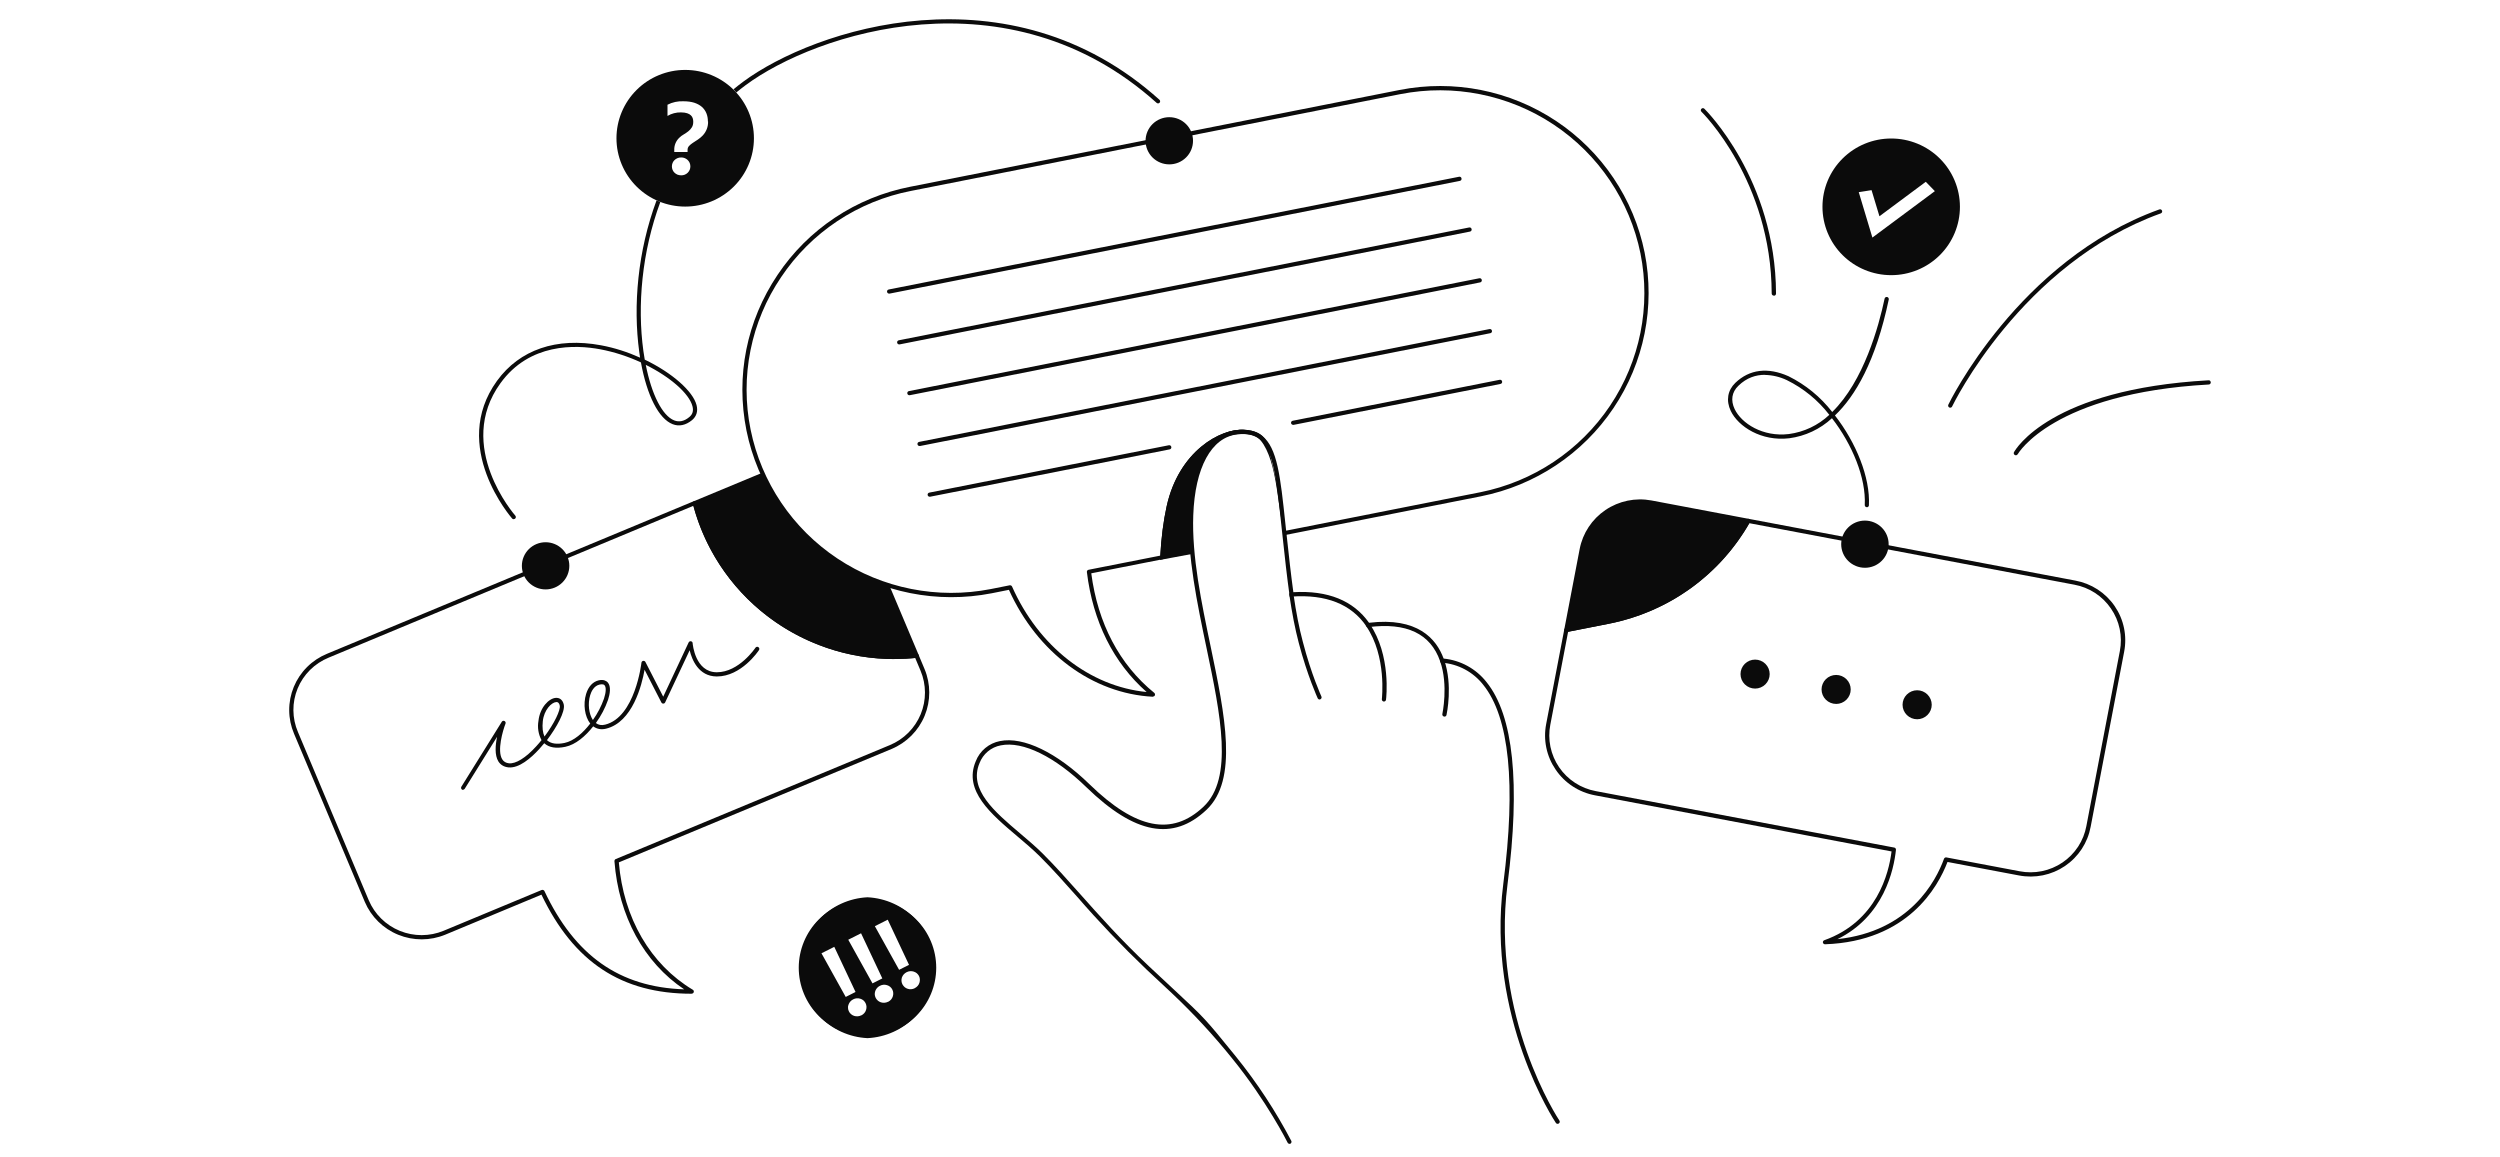 <svg width="389" height="180" viewBox="0 0 389 180" fill="none" xmlns="http://www.w3.org/2000/svg">
<path d="M107.618 154.625C96.725 154.625 89.287 149.722 84.249 139.209L69.282 145.436C66.941 146.399 64.312 146.405 61.967 145.449C59.622 144.493 57.753 142.656 56.766 140.336L45.754 114.169C45.264 113.018 45.007 111.782 45 110.531C44.993 109.28 45.235 108.042 45.711 106.885C46.188 105.727 46.891 104.676 47.779 103.792C48.666 102.906 49.722 102.205 50.885 101.727L107.986 77.973C108.03 77.953 108.077 77.944 108.126 77.944C108.173 77.944 108.22 77.955 108.265 77.973C108.344 78.013 108.409 78.092 108.436 78.183C110.326 85.536 114.82 91.962 121.095 96.283C127.37 100.603 135.003 102.528 142.591 101.701C142.748 101.689 142.867 101.768 142.934 101.897L143.858 104.099C144.831 106.426 144.838 109.041 143.876 111.372C142.914 113.703 141.065 115.561 138.727 116.541L96.291 134.186C97.016 142.852 101.21 150.062 107.804 154.007C107.936 154.086 107.988 154.23 107.948 154.374C107.928 154.442 107.887 154.501 107.829 154.544C107.773 154.587 107.703 154.611 107.632 154.611L107.619 154.623L107.618 154.625ZM84.408 138.461C84.527 138.461 84.647 138.526 84.712 138.645C89.459 148.712 96.383 153.603 106.459 153.942C100.194 149.748 96.264 142.55 95.606 134.002C95.606 133.859 95.671 133.727 95.803 133.673L138.463 115.937C140.64 115.031 142.367 113.302 143.262 111.131C144.156 108.96 144.147 106.525 143.238 104.361L142.406 102.383C134.761 103.152 127.092 101.191 120.766 96.854C114.44 92.518 109.874 86.084 107.881 78.708L51.136 102.33C50.053 102.773 49.068 103.423 48.24 104.246C47.412 105.069 46.757 106.047 46.313 107.125C45.868 108.202 45.644 109.356 45.653 110.52C45.662 111.685 45.902 112.835 46.361 113.906L57.373 140.073C58.288 142.235 60.027 143.948 62.208 144.841C64.39 145.733 66.837 145.729 69.018 144.832L84.276 138.486L84.408 138.459V138.461Z" fill="#0B0B0B"/>
<path d="M72.065 122.914C72.065 122.914 71.946 122.901 71.894 122.862C71.821 122.817 71.769 122.743 71.749 122.66C71.729 122.578 71.744 122.49 71.787 122.416L78.078 112.309C78.12 112.239 78.187 112.186 78.265 112.165C78.344 112.143 78.427 112.152 78.5 112.19C78.644 112.269 78.724 112.44 78.657 112.596C78.234 113.683 77.325 116.818 78.142 118.142C78.366 118.509 78.722 118.719 79.197 118.771C80.251 118.876 81.795 117.932 83.417 116.149C83.708 115.835 83.997 115.493 84.261 115.166C83.769 114.246 83.603 113.189 83.786 112.165C83.997 110.12 85.395 108.639 86.516 108.587C87.136 108.56 87.584 108.953 87.729 109.661C87.94 110.736 86.66 113.123 85.104 115.168L85.156 115.208C85.724 115.718 86.633 115.849 87.846 115.601C89.284 115.299 90.708 114.054 91.842 112.585C90.985 111.511 90.708 109.584 91.196 107.985C91.552 106.818 92.252 106.071 93.161 105.86C93.913 105.69 94.322 105.939 94.546 106.162C95.127 106.791 94.902 107.997 94.613 108.889C94.159 110.179 93.519 111.397 92.715 112.506C93.111 112.808 93.599 112.9 94.152 112.756C98.833 111.602 99.796 103.199 99.809 103.121C99.822 102.978 99.928 102.859 100.073 102.834C100.218 102.807 100.362 102.873 100.429 103.005L103.199 108.405L107.154 99.962C107.221 99.831 107.366 99.752 107.51 99.779C107.655 99.806 107.774 99.922 107.774 100.081C107.787 100.264 108.183 104.577 111.506 104.604H111.546C114.988 104.604 117.521 100.828 117.546 100.789C117.569 100.753 117.6 100.72 117.636 100.697C117.673 100.672 117.714 100.656 117.756 100.647C117.799 100.638 117.842 100.638 117.886 100.647C117.929 100.656 117.969 100.672 118.005 100.697C118.162 100.801 118.202 100.999 118.097 101.155C117.993 101.326 115.34 105.258 111.544 105.258H111.504C108.709 105.231 107.666 102.676 107.31 101.18L103.499 109.295C103.474 109.35 103.432 109.397 103.381 109.43C103.331 109.462 103.271 109.48 103.21 109.478C103.065 109.491 102.973 109.413 102.906 109.295L100.295 104.209C99.872 106.608 98.422 112.377 94.295 113.385C93.543 113.568 92.87 113.437 92.303 113.019C91.09 114.566 89.547 115.876 87.964 116.203C86.526 116.505 85.431 116.322 84.693 115.653H84.681L83.889 116.572C82.611 117.961 80.763 119.573 79.102 119.404C78.402 119.325 77.888 119.01 77.545 118.473C76.952 117.503 77.07 115.955 77.348 114.645L72.311 122.734C72.282 122.781 72.241 122.82 72.192 122.847C72.143 122.874 72.089 122.891 72.033 122.891L72.06 122.917L72.065 122.914ZM86.597 109.241H86.557C85.818 109.28 84.644 110.459 84.46 112.23C84.355 113.213 84.448 114.012 84.724 114.602C86.254 112.557 87.243 110.486 87.098 109.791C86.993 109.293 86.742 109.241 86.61 109.241H86.597ZM93.639 106.475L93.308 106.514C92.398 106.71 91.99 107.641 91.831 108.179C91.435 109.489 91.619 111.088 92.254 112.034C92.984 111.011 93.566 109.89 93.982 108.703C94.311 107.693 94.338 106.921 94.062 106.619C93.969 106.514 93.825 106.475 93.641 106.475H93.639ZM142.63 102.043C134.965 102.861 127.261 100.911 120.923 96.546C114.586 92.182 110.041 85.696 108.118 78.275L118.71 73.872C119.43 75.452 120.279 76.972 121.252 78.421C123.595 81.907 126.605 84.901 130.111 87.231C132.553 88.853 135.205 90.131 137.988 91.034L142.628 102.043H142.63Z" fill="#0B0B0B"/>
<path d="M139.174 102.554C131.984 102.561 124.995 100.185 119.313 95.802C113.631 91.419 109.581 85.281 107.802 78.353C107.784 78.278 107.793 78.197 107.829 78.127C107.865 78.057 107.925 78.003 107.999 77.974L118.579 73.576C118.665 73.772 118.754 73.966 118.844 74.16L108.513 78.459V78.472C110.434 85.686 114.873 91.987 121.034 96.251C127.195 100.516 134.68 102.466 142.153 101.754L137.578 90.897C137.856 90.993 138.136 91.083 138.416 91.171L142.945 101.913C142.985 102.004 142.972 102.123 142.918 102.2C142.891 102.245 142.855 102.281 142.811 102.308C142.768 102.335 142.717 102.353 142.667 102.356C141.441 102.488 140.306 102.54 139.172 102.54V102.552L139.174 102.554Z" fill="#0B0B0B"/>
<path d="M179.408 108.415H179.395C169.98 107.929 161.407 101.558 156.988 91.778L154.298 92.315C145.861 93.96 137.112 92.218 129.964 87.47C122.816 82.722 117.848 75.353 116.147 66.975C114.458 58.532 116.174 49.932 120.986 42.774C123.344 39.246 126.381 36.218 129.924 33.864C133.466 31.509 137.443 29.877 141.623 29.061L217.781 13.999C226.212 12.337 234.963 14.069 242.112 18.814C249.26 23.56 254.221 30.934 255.906 39.312C257.574 47.698 255.83 56.398 251.053 63.506C246.277 70.614 238.859 75.547 230.427 77.226L199.851 83.274L199.782 82.639L230.308 76.599C238.568 74.953 245.834 70.116 250.511 63.152C255.188 56.186 256.896 47.662 255.259 39.447C253.599 31.243 248.738 24.026 241.738 19.378C234.737 14.729 226.172 13.027 217.912 14.644L141.753 29.706C137.657 30.503 133.761 32.099 130.291 34.403C126.822 36.707 123.846 39.674 121.538 43.13C119.209 46.573 117.591 50.439 116.776 54.508C115.96 58.577 115.966 62.764 116.79 66.831C118.452 75.041 123.317 82.262 130.32 86.915C137.324 91.568 145.897 93.273 154.162 91.659L157.117 91.07H157.183H157.171C157.303 91.07 157.422 91.149 157.475 91.266C161.615 100.6 169.58 106.813 178.417 107.678C173.259 103.142 170.055 96.719 169.119 89.01C169.108 88.929 169.13 88.845 169.179 88.78C169.227 88.714 169.302 88.671 169.383 88.656L180.539 86.455C180.698 83.585 181.027 81.081 181.528 78.786C183.414 70.226 189.89 66.608 193.661 66.869C195.098 66.961 196.087 67.381 196.694 68.127C196.987 68.492 197.184 68.923 197.307 69.424C196.326 67.708 194.852 66.964 192.446 67.236C191.318 67.363 190.24 67.834 189.28 68.664C186.303 70.323 183.287 73.749 182.147 78.903C181.608 81.477 181.282 84.09 181.17 86.717C181.17 86.861 181.051 86.992 180.906 87.019L169.802 89.208C170.818 96.995 174.194 103.418 179.601 107.809C179.706 107.901 179.746 108.044 179.706 108.176C179.682 108.237 179.641 108.289 179.587 108.327C179.532 108.364 179.467 108.384 179.404 108.386V108.413L179.408 108.415ZM199.853 83.274C198.808 79.399 198.833 71.797 196.156 68.522C195.668 67.918 194.85 67.591 193.598 67.512C192.345 67.422 190.821 67.809 189.284 68.666C190.244 67.836 191.32 67.365 192.45 67.237C194.856 66.966 196.329 67.71 197.311 69.426C198.918 75.99 199.155 76.762 199.855 83.274H199.853Z" fill="#0B0B0B"/>
<path d="M180.502 87.125L180.529 86.706C180.688 83.73 181.017 81.135 181.531 78.788C183.416 70.24 189.878 66.608 193.663 66.871C191.671 67.383 183.769 68.026 185.539 86.185C183.805 86.498 182.089 86.812 180.596 87.105L180.502 87.123V87.125ZM185.539 86.187C183.201 62.211 183.201 62.211 185.539 86.187Z" fill="#0B0B0B"/>
<path d="M273.092 106.814C273.608 106.814 274.099 106.611 274.464 106.25C274.828 105.889 275.032 105.398 275.032 104.888C275.032 104.377 274.828 103.886 274.464 103.525C274.101 103.164 273.608 102.961 273.092 102.961C272.577 102.961 272.085 103.164 271.722 103.525C271.359 103.886 271.154 104.377 271.154 104.888C271.154 105.4 271.359 105.889 271.722 106.25C272.085 106.611 272.577 106.814 273.092 106.814Z" fill="#0B0B0B"/>
<path d="M273.093 107.143C272.493 107.143 271.916 106.906 271.49 106.482C271.063 106.059 270.824 105.486 270.824 104.887C270.824 104.289 271.063 103.716 271.49 103.293C271.916 102.871 272.491 102.634 273.093 102.634C273.695 102.634 274.272 102.871 274.697 103.293C275.122 103.716 275.362 104.289 275.362 104.887C275.362 105.486 275.123 106.059 274.697 106.482C274.272 106.904 273.695 107.143 273.093 107.143ZM273.093 103.288C272.209 103.288 271.484 104.009 271.484 104.887C271.484 105.766 272.209 106.487 273.093 106.487C273.977 106.487 274.702 105.766 274.702 104.887C274.702 104.009 273.977 103.288 273.093 103.288ZM285.699 109.201C286.215 109.201 286.706 108.998 287.072 108.636C287.435 108.275 287.639 107.785 287.639 107.274C287.639 106.762 287.435 106.273 287.072 105.912C286.708 105.551 286.215 105.348 285.699 105.348C285.186 105.348 284.692 105.551 284.329 105.912C283.966 106.273 283.761 106.764 283.761 107.274C283.761 107.785 283.966 108.275 284.329 108.636C284.692 108.998 285.186 109.201 285.699 109.201Z" fill="#0B0B0B"/>
<path d="M285.702 109.53C285.404 109.53 285.109 109.472 284.835 109.359C284.56 109.246 284.309 109.081 284.099 108.87C283.887 108.662 283.719 108.412 283.607 108.139C283.493 107.866 283.434 107.573 283.434 107.276C283.434 106.98 283.491 106.687 283.607 106.413C283.721 106.14 283.887 105.891 284.099 105.682C284.309 105.472 284.558 105.306 284.835 105.193C285.109 105.08 285.404 105.022 285.702 105.022C286.304 105.022 286.879 105.26 287.306 105.684C287.733 106.106 287.971 106.679 287.971 107.278C287.971 107.876 287.733 108.45 287.306 108.872C286.881 109.294 286.304 109.533 285.702 109.533V109.53ZM285.702 105.677C284.818 105.677 284.093 106.397 284.093 107.276C284.093 108.155 284.818 108.876 285.702 108.876C286.587 108.876 287.311 108.155 287.311 107.276C287.311 106.397 286.587 105.677 285.702 105.677ZM298.309 111.589C298.564 111.589 298.815 111.539 299.05 111.442C299.287 111.345 299.5 111.203 299.679 111.025C299.86 110.845 300.003 110.633 300.1 110.4C300.198 110.166 300.249 109.914 300.249 109.661C300.249 109.408 300.198 109.158 300.1 108.924C300.003 108.691 299.86 108.478 299.679 108.299C299.5 108.119 299.287 107.977 299.05 107.882C298.815 107.785 298.564 107.734 298.309 107.734C297.794 107.734 297.302 107.938 296.938 108.299C296.575 108.66 296.371 109.151 296.371 109.661C296.371 110.173 296.575 110.662 296.938 111.023C297.302 111.385 297.795 111.588 298.309 111.588V111.589Z" fill="#0B0B0B"/>
<path d="M298.308 111.916C297.707 111.916 297.131 111.679 296.704 111.255C296.277 110.832 296.039 110.259 296.039 109.66C296.039 109.062 296.277 108.489 296.704 108.066C297.129 107.644 297.706 107.405 298.308 107.405C298.91 107.405 299.486 107.642 299.911 108.066C300.336 108.489 300.577 109.062 300.577 109.66C300.577 110.259 300.338 110.832 299.911 111.255C299.486 111.677 298.91 111.916 298.308 111.916ZM298.308 108.061C297.424 108.061 296.699 108.782 296.699 109.66C296.699 110.539 297.424 111.26 298.308 111.26C299.192 111.26 299.917 110.539 299.917 109.66C299.917 108.782 299.192 108.061 298.308 108.061ZM84.896 91.385C85.787 91.385 86.642 91.032 87.273 90.405C87.904 89.778 88.258 88.928 88.258 88.042C88.258 87.156 87.904 86.306 87.273 85.679C86.642 85.052 85.787 84.699 84.896 84.699C84.005 84.699 83.148 85.052 82.519 85.679C81.888 86.306 81.533 87.156 81.533 88.042C81.533 88.928 81.888 89.778 82.519 90.405C83.149 91.032 84.005 91.385 84.896 91.385Z" fill="#0B0B0B"/>
<path d="M84.895 91.713C83.915 91.713 82.977 91.327 82.284 90.638C81.592 89.95 81.203 89.017 81.203 88.043C81.203 87.071 81.592 86.136 82.284 85.448C82.977 84.76 83.917 84.373 84.895 84.373C85.873 84.373 86.813 84.76 87.505 85.448C88.198 86.136 88.587 87.071 88.587 88.043C88.587 89.017 88.198 89.95 87.505 90.638C86.813 91.327 85.873 91.713 84.895 91.713ZM291.344 36.967L289.222 29.901L291.214 29.586L292.44 33.65L299.653 28.287L301.064 29.742L291.344 36.965V36.967ZM84.895 85.028C84.495 85.028 84.101 85.105 83.734 85.258C83.365 85.409 83.033 85.632 82.749 85.912C82.467 86.192 82.245 86.525 82.091 86.891C81.939 87.256 81.859 87.65 81.859 88.045C81.859 88.441 81.939 88.834 82.091 89.199C82.243 89.564 82.467 89.896 82.749 90.177C83.031 90.457 83.365 90.68 83.734 90.831C84.101 90.982 84.497 91.061 84.895 91.061C85.699 91.061 86.469 90.743 87.039 90.177C87.608 89.611 87.928 88.845 87.928 88.045C87.928 87.245 87.608 86.48 87.039 85.914C86.469 85.347 85.699 85.031 84.895 85.031V85.028ZM294.271 42.815C297.108 42.815 299.829 41.696 301.834 39.701C303.839 37.708 304.965 35.003 304.965 32.183C304.965 29.363 303.839 26.66 301.834 24.665C299.829 22.67 297.108 21.551 294.271 21.551C291.435 21.551 288.714 22.67 286.709 24.665C284.702 26.658 283.576 29.363 283.576 32.183C283.576 35.003 284.704 37.708 286.709 39.701C288.714 41.694 291.435 42.815 294.271 42.815Z" fill="#0B0B0B"/>
<path d="M272.025 81.043C269.765 85.066 266.652 88.552 262.902 91.259C259.151 93.967 254.854 95.831 250.305 96.722L243.725 98.02L246.125 85.488C246.583 83.098 247.975 80.986 249.998 79.617C252.021 78.247 254.509 77.733 256.913 78.186L272.025 81.043Z" fill="#0B0B0B"/>
<path d="M243.725 98.346C243.638 98.344 243.553 98.312 243.488 98.255C243.452 98.217 243.423 98.172 243.409 98.122C243.392 98.071 243.389 98.019 243.396 97.967L245.795 85.435C246.27 82.962 247.713 80.777 249.808 79.359C251.902 77.941 254.476 77.405 256.966 77.871L272.08 80.728C272.185 80.755 272.277 80.82 272.316 80.912C272.336 80.958 272.347 81.011 272.347 81.063C272.347 81.115 272.336 81.165 272.316 81.214C270.03 85.275 266.884 88.794 263.095 91.528C259.305 94.261 254.965 96.147 250.373 97.05L243.792 98.348H243.727L243.725 98.346ZM255.185 78.354C253.113 78.358 251.108 79.079 249.512 80.391C247.916 81.704 246.831 83.528 246.442 85.552L244.134 97.613L250.241 96.407C254.663 95.534 258.848 93.735 262.516 91.129C266.184 88.523 269.25 85.169 271.512 81.293L256.847 78.527C256.299 78.423 255.744 78.371 255.185 78.371V78.358V78.354ZM138.344 45.685C138.268 45.687 138.196 45.66 138.136 45.611C138.079 45.563 138.041 45.496 138.028 45.422C138.017 45.381 138.017 45.336 138.026 45.295C138.035 45.252 138.051 45.212 138.077 45.176C138.102 45.14 138.133 45.11 138.171 45.088C138.207 45.065 138.248 45.05 138.292 45.043L227.031 27.503C227.216 27.463 227.387 27.582 227.413 27.765C227.422 27.806 227.423 27.851 227.414 27.895C227.407 27.938 227.389 27.977 227.364 28.013C227.34 28.049 227.308 28.08 227.27 28.101C227.234 28.125 227.192 28.139 227.149 28.146L138.409 45.687H138.344V45.685ZM139.914 53.591C139.838 53.593 139.765 53.566 139.707 53.517C139.65 53.469 139.61 53.402 139.597 53.328C139.588 53.285 139.586 53.242 139.595 53.199C139.604 53.156 139.621 53.116 139.646 53.08C139.671 53.044 139.702 53.014 139.74 52.992C139.776 52.969 139.82 52.955 139.861 52.947L228.6 35.394C228.785 35.355 228.957 35.473 228.984 35.657C228.993 35.698 228.994 35.743 228.985 35.784C228.978 35.827 228.96 35.867 228.935 35.903C228.911 35.939 228.879 35.969 228.841 35.991C228.805 36.014 228.763 36.029 228.72 36.036L139.98 53.589H139.915L139.914 53.591ZM141.495 61.495C141.419 61.497 141.347 61.47 141.289 61.421C141.231 61.373 141.192 61.306 141.179 61.232C141.17 61.191 141.168 61.146 141.177 61.103C141.186 61.06 141.203 61.02 141.228 60.984C141.253 60.949 141.284 60.918 141.322 60.895C141.358 60.871 141.401 60.857 141.443 60.851L230.182 43.298C230.367 43.259 230.538 43.377 230.566 43.561C230.575 43.604 230.576 43.647 230.567 43.69C230.56 43.733 230.542 43.773 230.517 43.809C230.493 43.845 230.461 43.875 230.423 43.898C230.387 43.922 230.345 43.936 230.302 43.942L141.562 61.495H141.497H141.495ZM143.077 69.399C143.001 69.401 142.929 69.374 142.871 69.325C142.813 69.277 142.774 69.21 142.761 69.136C142.752 69.095 142.75 69.05 142.759 69.009C142.768 68.966 142.784 68.926 142.81 68.89C142.835 68.854 142.866 68.824 142.904 68.802C142.94 68.779 142.983 68.764 143.025 68.757L231.764 51.204C231.949 51.165 232.12 51.283 232.147 51.467C232.156 51.51 232.158 51.553 232.149 51.596C232.142 51.639 232.124 51.679 232.099 51.715C232.075 51.75 232.043 51.781 232.005 51.803C231.968 51.826 231.927 51.84 231.883 51.847L143.144 69.401H143.079L143.077 69.399ZM201.22 66.108C201.144 66.108 201.07 66.081 201.01 66.034C200.951 65.988 200.907 65.921 200.891 65.848C200.882 65.806 200.88 65.761 200.889 65.72C200.897 65.677 200.915 65.637 200.94 65.601C200.963 65.566 200.996 65.535 201.034 65.513C201.07 65.49 201.112 65.476 201.155 65.468L233.346 59.097C233.53 59.058 233.702 59.176 233.729 59.36C233.738 59.403 233.74 59.446 233.731 59.489C233.724 59.532 233.706 59.572 233.68 59.608C233.657 59.644 233.624 59.674 233.586 59.696C233.55 59.719 233.509 59.734 233.465 59.741L201.274 66.112H201.209H201.222L201.22 66.108ZM144.659 77.29C144.583 77.292 144.511 77.265 144.453 77.217C144.395 77.168 144.355 77.102 144.343 77.028C144.334 76.987 144.332 76.942 144.341 76.9C144.35 76.857 144.366 76.818 144.392 76.782C144.417 76.746 144.448 76.715 144.486 76.694C144.522 76.67 144.565 76.656 144.607 76.649L181.874 69.28C182.046 69.241 182.23 69.359 182.256 69.543C182.265 69.586 182.266 69.629 182.257 69.672C182.25 69.715 182.232 69.755 182.207 69.791C182.183 69.827 182.151 69.857 182.113 69.879C182.077 69.902 182.035 69.916 181.992 69.924L144.724 77.29H144.659Z" fill="#0B0B0B"/>
<path d="M200.642 177.975C200.58 177.976 200.521 177.958 200.468 177.926C200.418 177.894 200.376 177.845 200.351 177.791C200.324 177.727 197.133 171.368 191.78 164.76C188.889 161.158 185.752 157.76 182.39 154.586C181.321 153.603 180.016 152.384 178.354 150.81C174.599 147.226 171.016 143.47 167.619 139.549C165.602 137.281 163.703 135.144 161.751 133.205C160.722 132.182 159.495 131.147 158.321 130.151C154.181 126.65 149.895 123.033 151.82 118.47C152.128 117.666 152.637 116.955 153.299 116.401C153.961 115.847 154.754 115.472 155.604 115.31C159.243 114.575 164.452 117.093 169.53 122.035C176.731 129.035 182.362 130.149 187.255 125.536C191.975 121.104 189.918 111.234 187.728 100.785C186.264 93.798 184.762 86.575 184.998 80.125C185.275 72.35 188.059 67.42 192.423 66.922C194.097 66.739 195.404 67.027 196.393 67.814C198.754 69.701 199.228 74.133 200.007 81.487L200.112 82.47C200.56 86.625 200.891 89.574 201.246 92.144C206.613 91.842 210.569 93.442 213.022 96.903C220.539 95.999 223.493 99.367 224.627 102.475C225.93 102.602 227.194 102.992 228.34 103.621C229.488 104.25 230.495 105.104 231.3 106.132C235.494 111.322 236.588 121.917 234.57 137.608C231.932 158.204 242.536 174.197 242.64 174.355C242.745 174.499 242.706 174.709 242.548 174.813C242.512 174.838 242.471 174.855 242.429 174.864C242.386 174.871 242.34 174.871 242.299 174.864C242.255 174.855 242.214 174.837 242.179 174.813C242.143 174.788 242.113 174.758 242.089 174.72C241.984 174.562 231.236 158.373 233.912 137.529C235.903 122.021 234.861 111.599 230.786 106.551C230.014 105.566 229.045 104.75 227.939 104.158C226.834 103.567 225.616 103.211 224.363 103.116L224.151 103.089L224.086 102.893C222.597 98.593 218.838 96.81 212.917 97.584L212.72 97.611L212.601 97.441C210.252 94.006 206.349 92.459 200.984 92.825L200.68 92.852L200.64 92.55C200.271 89.889 199.928 86.875 199.467 82.549L199.362 81.566C198.624 74.631 198.136 70.057 195.999 68.339C195.142 67.657 194.034 67.42 192.517 67.591C188.495 68.049 185.937 72.744 185.673 80.164C185.434 86.548 186.938 93.719 188.39 100.667C190.605 111.299 192.702 121.34 187.717 126.02C182.509 130.922 176.586 129.808 169.069 122.519C164.15 117.734 159.166 115.281 155.724 115.977C154.979 116.115 154.284 116.444 153.704 116.928C153.124 117.413 152.679 118.038 152.413 118.743C150.672 122.858 154.774 126.32 158.73 129.677C159.916 130.687 161.156 131.735 162.199 132.77C164.164 134.723 166.075 136.873 168.093 139.141C171.06 142.471 174.41 146.245 178.788 150.363L182.823 154.126C187.426 158.4 187.504 158.479 192.279 164.364C195.589 168.46 198.487 172.869 200.929 177.527C201.009 177.683 200.929 177.881 200.785 177.96C200.739 177.985 200.689 178 200.64 178V177.975H200.642Z" fill="#0B0B0B"/>
<path d="M205.337 108.848C205.271 108.846 205.21 108.826 205.156 108.792C205.103 108.758 205.06 108.707 205.033 108.65C205.02 108.61 203.437 105.188 202.091 100.05C201.498 97.782 201.05 95.462 200.614 92.525C200.607 92.484 200.607 92.439 200.618 92.398C200.627 92.356 200.645 92.317 200.672 92.283C200.699 92.249 200.732 92.22 200.768 92.198C200.806 92.177 200.848 92.164 200.891 92.159C201.075 92.132 201.235 92.263 201.26 92.434C201.681 95.343 202.129 97.638 202.724 99.879C204.042 104.966 205.599 108.335 205.611 108.375C205.691 108.533 205.611 108.729 205.452 108.808C205.413 108.835 205.36 108.835 205.308 108.835L205.335 108.848H205.337Z" fill="#0B0B0B"/>
<path d="M215.345 109.162H215.305C215.22 109.15 215.141 109.103 215.088 109.037C215.034 108.968 215.009 108.882 215.016 108.796C215.016 108.731 215.808 102.123 212.576 97.43C212.55 97.394 212.532 97.355 212.523 97.313C212.512 97.272 212.51 97.227 212.519 97.184C212.527 97.141 212.543 97.101 212.566 97.064C212.59 97.028 212.621 96.995 212.657 96.97C212.693 96.945 212.733 96.929 212.776 96.92C212.82 96.911 212.863 96.911 212.906 96.92C212.948 96.929 212.99 96.945 213.026 96.97C213.062 96.995 213.093 97.026 213.116 97.062C216.479 101.965 215.701 108.598 215.662 108.873C215.653 108.952 215.613 109.026 215.553 109.08C215.492 109.132 215.414 109.162 215.333 109.161H215.345V109.162Z" fill="#0B0B0B"/>
<path d="M224.749 111.494H224.683C224.641 111.485 224.599 111.467 224.563 111.442C224.527 111.417 224.498 111.387 224.473 111.349C224.451 111.313 224.435 111.272 224.428 111.228C224.42 111.185 224.422 111.142 224.431 111.101C224.431 111.061 225.393 106.656 224.088 102.895C224.061 102.814 224.066 102.724 224.104 102.647C224.142 102.57 224.205 102.508 224.287 102.476C224.458 102.424 224.643 102.503 224.708 102.672C226.08 106.619 225.116 111.049 225.077 111.246C225.062 111.32 225.022 111.385 224.965 111.433C224.907 111.48 224.836 111.507 224.76 111.509L224.748 111.496L224.749 111.494ZM181.943 25.247C182.834 25.247 183.691 24.895 184.32 24.268C184.951 23.64 185.305 22.79 185.305 21.904C185.305 21.018 184.951 20.168 184.32 19.541C183.691 18.914 182.834 18.561 181.943 18.561C181.051 18.561 180.195 18.914 179.565 19.541C178.936 20.168 178.58 21.018 178.58 21.904C178.58 22.79 178.934 23.642 179.565 24.268C180.196 24.895 181.051 25.247 181.943 25.247Z" fill="#0B0B0B"/>
<path d="M181.942 25.577C181.455 25.577 180.976 25.482 180.53 25.298C180.081 25.113 179.675 24.844 179.331 24.502C178.988 24.161 178.716 23.756 178.53 23.311C178.344 22.865 178.25 22.389 178.25 21.905C178.25 20.933 178.639 19.998 179.331 19.31C180.024 18.622 180.962 18.235 181.942 18.235C182.922 18.235 183.86 18.622 184.552 19.31C185.245 19.998 185.633 20.933 185.633 21.905C185.633 22.387 185.539 22.865 185.353 23.311C185.167 23.756 184.896 24.161 184.552 24.502C184.209 24.844 183.802 25.113 183.355 25.298C182.907 25.483 182.428 25.577 181.942 25.577ZM181.942 18.891C181.137 18.891 180.365 19.209 179.798 19.774C179.228 20.34 178.908 21.105 178.908 21.905C178.908 22.705 179.228 23.472 179.798 24.038C180.365 24.605 181.137 24.921 181.942 24.921C182.746 24.921 183.518 24.603 184.086 24.038C184.655 23.472 184.975 22.705 184.975 21.905C184.975 21.105 184.657 20.34 184.086 19.774C183.518 19.208 182.746 18.891 181.942 18.891ZM290.184 88.019C291.076 88.019 291.932 87.666 292.562 87.039C293.193 86.412 293.547 85.562 293.547 84.676C293.547 83.79 293.193 82.938 292.562 82.312C291.932 81.685 291.076 81.333 290.184 81.333C289.293 81.333 288.436 81.685 287.807 82.312C287.178 82.94 286.822 83.79 286.822 84.676C286.822 85.562 287.176 86.412 287.807 87.039C288.438 87.666 289.293 88.019 290.184 88.019Z" fill="#0B0B0B"/>
<path d="M290.182 88.345C289.202 88.345 288.264 87.958 287.571 87.27C286.879 86.582 286.49 85.647 286.49 84.675C286.49 83.701 286.879 82.768 287.571 82.08C288.264 81.391 289.202 81.005 290.182 81.005C290.666 81.005 291.147 81.1 291.594 81.284C292.042 81.469 292.449 81.738 292.792 82.08C293.136 82.421 293.407 82.826 293.593 83.271C293.778 83.717 293.873 84.193 293.873 84.677C293.873 85.158 293.778 85.636 293.593 86.082C293.407 86.528 293.136 86.932 292.792 87.272C292.449 87.613 292.042 87.883 291.594 88.068C291.147 88.253 290.664 88.347 290.182 88.347V88.345ZM290.182 81.659C289.377 81.659 288.605 81.977 288.036 82.542C287.468 83.108 287.148 83.875 287.148 84.675C287.148 85.475 287.466 86.24 288.036 86.806C288.605 87.373 289.377 87.689 290.182 87.689C290.986 87.689 291.758 87.371 292.326 86.806C292.895 86.24 293.215 85.475 293.215 84.675C293.215 83.875 292.895 83.108 292.326 82.542C291.758 81.976 290.986 81.659 290.182 81.659ZM79.948 80.795C79.854 80.795 79.764 80.755 79.697 80.691C79.605 80.586 69.913 69.508 77.336 59.257C80.858 54.407 86.594 52.441 93.504 53.725C95.641 54.119 97.71 54.8 99.596 55.652L99.464 54.734C98.488 47.563 99.222 39.084 102.158 31.18L102.161 31.181L102.167 31.183L102.176 31.187L102.185 31.191L102.194 31.194L102.203 31.198L102.212 31.201L102.221 31.205L102.23 31.209L102.239 31.212L102.248 31.216L102.257 31.219L102.266 31.223L102.275 31.226H102.277L102.286 31.23L102.295 31.234L102.304 31.237L102.313 31.241L102.322 31.244L102.331 31.248L102.349 31.257L102.359 31.261L102.368 31.264L102.377 31.268L102.386 31.271L102.393 31.275L102.395 31.277L102.404 31.28L102.413 31.284L102.422 31.288L102.431 31.291L102.44 31.295L102.449 31.298L102.458 31.302L102.467 31.305L102.478 31.309L102.487 31.313L102.496 31.316L102.505 31.32L102.509 31.322L102.514 31.323L102.523 31.327L102.532 31.331L102.561 31.341L102.572 31.345L102.581 31.349L102.599 31.356L102.608 31.359L102.617 31.363L102.628 31.367H102.63L102.639 31.37L102.648 31.374L102.668 31.381L102.677 31.385L102.686 31.388L102.695 31.392L102.706 31.395L102.715 31.399L102.724 31.403L102.733 31.406L102.744 31.41L102.751 31.412L102.753 31.413C99.864 39.201 99.142 47.556 100.111 54.622L100.323 55.959C104.609 58.017 107.827 60.889 108.381 63.026C108.632 63.984 108.381 64.784 107.681 65.373C106.705 66.173 105.663 66.396 104.662 66.002C102.5 65.163 100.666 61.545 99.73 56.392C97.709 55.454 95.577 54.766 93.386 54.347C89.535 53.627 82.401 53.364 77.878 59.617C70.757 69.449 80.093 80.133 80.185 80.238C80.304 80.369 80.29 80.579 80.158 80.696C80.095 80.746 80.015 80.775 79.934 80.775L79.948 80.795ZM114.102 13.921C114.596 13.513 115.099 13.114 115.619 12.73C126.658 4.549 157.001 -5.532 180.41 15.523C180.542 15.641 180.554 15.85 180.437 15.981C180.379 16.044 180.298 16.083 180.211 16.089C180.124 16.094 180.039 16.064 179.974 16.008C156.869 -4.771 126.908 5.18 116.015 13.255C115.518 13.625 115.033 14.006 114.562 14.396L114.556 14.389L114.551 14.381L114.545 14.374L114.54 14.367L114.535 14.36L114.529 14.354L114.524 14.347L114.518 14.34L114.513 14.333L114.507 14.326L114.502 14.319L114.497 14.311L114.491 14.306L114.486 14.299L114.48 14.291L114.475 14.284L114.469 14.277L114.464 14.272L114.462 14.27L114.459 14.266L114.453 14.259L114.448 14.252L114.442 14.247L114.437 14.239L114.431 14.232L114.426 14.225L114.421 14.22L114.415 14.212L114.41 14.205L114.404 14.2L114.399 14.193L114.394 14.185L114.388 14.178L114.383 14.173L114.379 14.169L114.375 14.166L114.37 14.16L114.365 14.153L114.359 14.146L114.354 14.14L114.348 14.133L114.343 14.128L114.337 14.121L114.33 14.114L114.325 14.108L114.319 14.101L114.314 14.096L114.309 14.088L114.303 14.083L114.298 14.076L114.292 14.072L114.29 14.07L114.285 14.063L114.28 14.058L114.274 14.051L114.267 14.045L114.262 14.038L114.256 14.033L114.243 14.02L114.238 14.013L114.233 14.008L114.225 14.002L114.22 13.995L114.215 13.99L114.207 13.982L114.202 13.977L114.128 13.903L114.102 13.921ZM100.48 56.765C101.39 61.392 103.065 64.696 104.911 65.416C105.689 65.718 106.48 65.547 107.26 64.891C107.775 64.471 107.932 63.921 107.748 63.213C107.247 61.272 104.372 58.704 100.467 56.763H100.48V56.765Z" fill="#0B0B0B"/>
<path d="M106.617 32.144C109.454 32.144 112.173 31.025 114.18 29.03C116.184 27.037 117.311 24.332 117.311 21.512C117.311 18.692 116.184 15.988 114.18 13.994C112.173 12.001 109.454 10.88 106.617 10.88C103.781 10.88 101.06 11.999 99.055 13.994C97.05 15.988 95.922 18.692 95.922 21.512C95.922 24.332 97.048 27.037 99.055 29.03C101.06 31.023 103.781 32.144 106.617 32.144ZM110.177 18.917C110.197 19.718 109.899 20.495 109.347 21.079C109.108 21.329 108.859 21.537 108.582 21.722L107.818 22.22C107.581 22.378 107.382 22.535 107.225 22.705C107.069 22.867 106.984 23.085 106.986 23.309V23.651H104.916V23.324C104.905 22.975 104.968 22.628 105.1 22.306C105.232 21.985 105.429 21.692 105.681 21.449C105.892 21.239 106.129 21.056 106.393 20.912C106.657 20.756 106.894 20.597 107.105 20.427C107.317 20.256 107.501 20.06 107.646 19.823C107.791 19.6 107.87 19.311 107.87 18.944C107.87 18.761 107.843 18.577 107.791 18.407C107.738 18.23 107.637 18.07 107.501 17.948C107.369 17.817 107.172 17.698 106.921 17.619C106.67 17.54 106.353 17.488 105.959 17.488C105.222 17.472 104.495 17.663 103.862 18.038V16.295C104.63 15.901 105.491 15.716 106.353 15.758C106.986 15.758 107.541 15.836 108.015 15.98C108.49 16.137 108.884 16.347 109.201 16.622C109.517 16.897 109.756 17.238 109.913 17.618C110.072 18.011 110.15 18.43 110.15 18.903L110.177 18.915V18.917ZM105.984 27.281C105.787 27.281 105.601 27.241 105.417 27.177C105.245 27.105 105.09 27.003 104.956 26.875C104.824 26.749 104.721 26.598 104.652 26.429C104.513 26.084 104.513 25.7 104.652 25.355C104.721 25.186 104.824 25.035 104.956 24.909C105.088 24.778 105.245 24.686 105.417 24.607C105.596 24.531 105.789 24.495 105.984 24.503C106.267 24.495 106.545 24.573 106.782 24.726C107.019 24.878 107.205 25.096 107.317 25.355C107.456 25.7 107.456 26.084 107.317 26.429C107.237 26.6 107.145 26.744 107.013 26.875C106.879 27.008 106.718 27.114 106.541 27.184C106.364 27.254 106.174 27.287 105.984 27.281Z" fill="#0B0B0B"/>
<path d="M134.981 161.207C137.817 161.207 140.538 160.087 142.543 158.094C144.548 156.101 145.676 153.396 145.676 150.577C145.676 147.757 144.55 145.052 142.543 143.059C140.538 141.064 137.817 139.946 134.981 139.946C132.144 139.946 129.425 141.066 127.418 143.059C125.413 145.052 124.285 147.757 124.285 150.577C124.285 153.396 125.411 156.101 127.418 158.094C129.423 160.089 132.144 161.207 134.981 161.207ZM129.812 147.324L133.122 154.351L131.593 155.124L127.821 148.332L129.826 147.322H129.814L129.812 147.324ZM134.019 157.983C133.675 158.157 133.278 158.19 132.911 158.075C132.735 158.022 132.574 157.933 132.437 157.812C132.29 157.695 132.173 157.548 132.095 157.379C132.008 157.216 131.96 157.038 131.951 156.854C131.931 156.673 131.958 156.488 132.03 156.317C132.092 156.137 132.189 155.972 132.316 155.832C132.442 155.69 132.596 155.575 132.768 155.492C132.934 155.404 133.118 155.35 133.305 155.336C133.493 155.319 133.682 155.343 133.861 155.4C134.033 155.452 134.192 155.532 134.337 155.65C134.478 155.769 134.594 155.916 134.677 156.08C134.76 156.243 134.811 156.423 134.825 156.606C134.825 156.79 134.825 156.973 134.758 157.144C134.706 157.327 134.614 157.485 134.494 157.629C134.375 157.773 134.218 157.891 134.046 157.983H134.019ZM133.979 145.214L137.289 152.241L135.76 153.014L131.988 146.222L133.993 145.212H133.981L133.979 145.214ZM138.186 155.873C137.842 156.047 137.445 156.08 137.078 155.965C136.814 155.88 136.58 155.718 136.409 155.501C136.237 155.285 136.136 155.021 136.114 154.746C136.101 154.464 136.172 154.185 136.317 153.943C136.463 153.7 136.676 153.506 136.931 153.384C137.098 153.296 137.282 153.242 137.468 153.226C137.656 153.21 137.846 153.233 138.025 153.292C138.197 153.344 138.356 153.423 138.5 153.54C138.645 153.659 138.764 153.803 138.844 153.973C138.936 154.144 138.976 154.315 138.989 154.498C138.989 154.681 138.989 154.865 138.922 155.036C138.869 155.219 138.777 155.377 138.658 155.521C138.538 155.665 138.381 155.783 138.209 155.875H138.182L138.186 155.873ZM138.133 143.104L141.444 150.131L139.9 150.904L136.129 144.114L138.133 143.104ZM142.34 153.763C142.169 153.855 141.972 153.907 141.787 153.921C141.599 153.941 141.411 153.918 141.232 153.855C141.057 153.803 140.896 153.713 140.758 153.592C140.626 153.474 140.507 153.33 140.415 153.159C140.335 152.989 140.283 152.818 140.27 152.634C140.27 152.451 140.27 152.28 140.335 152.097C140.402 151.914 140.495 151.768 140.612 151.624C140.872 151.332 141.236 151.148 141.628 151.112C141.993 151.091 142.357 151.202 142.644 151.427C142.789 151.545 142.894 151.689 142.986 151.847C143.078 152.018 143.118 152.189 143.13 152.372C143.13 152.555 143.13 152.739 143.065 152.909C143.013 153.093 142.921 153.251 142.801 153.395C142.682 153.538 142.525 153.657 142.353 153.749L142.34 153.761V153.763Z" fill="#0B0B0B"/>
<path d="M134.981 161.535C132.15 161.396 129.483 160.181 127.527 158.142C125.573 156.102 124.482 153.392 124.482 150.575C124.482 147.757 125.573 145.049 127.527 143.009C129.481 140.969 132.15 139.755 134.981 139.616C137.812 139.755 140.48 140.969 142.435 143.009C144.389 145.049 145.479 147.759 145.479 150.575C145.479 153.393 144.389 156.102 142.435 158.142C140.48 160.181 137.812 161.396 134.981 161.535ZM134.981 140.27C132.233 140.274 129.599 141.361 127.655 143.291C125.712 145.222 124.618 147.842 124.616 150.574C124.62 153.305 125.714 155.924 127.655 157.856C129.599 159.788 132.233 160.873 134.981 160.877C137.729 160.873 140.363 159.786 142.306 157.856C144.25 155.924 145.343 153.305 145.345 150.574C145.342 147.842 144.248 145.222 142.306 143.291C140.363 141.361 137.729 140.274 134.981 140.27Z" fill="#0B0B0B"/>
<path d="M290.486 78.918H290.474C290.43 78.918 290.387 78.909 290.347 78.891C290.305 78.873 290.271 78.848 290.24 78.816C290.211 78.783 290.188 78.745 290.175 78.704C290.161 78.663 290.155 78.62 290.157 78.576C290.369 74.369 288.219 69.165 285.054 65.074C283.219 66.774 280.895 67.865 278.408 68.194C274.069 68.706 270.482 66.384 269.309 63.947C268.544 62.335 268.808 60.736 270.021 59.569C272.223 57.459 275.072 57.104 278.303 58.547C280.961 59.866 283.282 61.766 285.095 64.105C290.002 59.294 292.336 50.774 293.245 46.461C293.256 46.419 293.272 46.378 293.297 46.344C293.323 46.308 293.353 46.277 293.391 46.256C293.428 46.232 293.469 46.216 293.511 46.209C293.554 46.202 293.598 46.204 293.639 46.213C293.811 46.252 293.928 46.423 293.89 46.606C291.86 56.241 288.669 61.643 285.516 64.645C288.799 68.866 291.016 74.267 290.804 78.62C290.804 78.79 290.645 78.934 290.474 78.934L290.486 78.921V78.918ZM274.608 58.322C273.236 58.322 271.798 58.755 270.493 60.026C269.464 61.009 269.267 62.294 269.913 63.658C270.981 65.886 274.291 68.023 278.339 67.538C280.704 67.227 282.911 66.181 284.643 64.549C282.884 62.272 280.624 60.425 278.035 59.149C276.965 58.638 275.795 58.362 274.606 58.337V58.324L274.608 58.322ZM276.005 45.999C275.918 45.999 275.835 45.965 275.774 45.904C275.712 45.842 275.676 45.758 275.676 45.672C275.624 28.119 264.849 17.486 264.744 17.382C264.713 17.352 264.688 17.317 264.67 17.278C264.654 17.238 264.645 17.195 264.645 17.154C264.645 17.111 264.652 17.067 264.67 17.03C264.686 16.99 264.713 16.954 264.744 16.925C264.876 16.794 265.075 16.794 265.205 16.925C265.31 17.03 276.296 27.845 276.349 45.688C276.349 45.871 276.204 46.017 276.02 46.017L276.007 46.004L276.005 45.999ZM303.461 63.435C303.461 63.435 303.369 63.435 303.317 63.408C303.158 63.329 303.078 63.133 303.158 62.975C303.262 62.752 314.037 40.505 335.994 32.586C336.166 32.522 336.35 32.613 336.415 32.782C336.446 32.863 336.442 32.955 336.404 33.034C336.368 33.113 336.299 33.172 336.216 33.203C314.509 41.015 303.855 63.027 303.749 63.25C303.723 63.307 303.68 63.356 303.626 63.388C303.572 63.421 303.508 63.437 303.445 63.433H303.458L303.461 63.435ZM313.669 70.841C313.669 70.841 313.564 70.841 313.509 70.802C313.352 70.71 313.285 70.514 313.377 70.356C313.602 69.95 318.996 60.551 343.656 59.174C343.827 59.147 343.985 59.305 343.999 59.489C343.999 59.672 343.867 59.83 343.683 59.83C319.457 61.18 314.01 70.581 313.958 70.672C313.929 70.723 313.887 70.766 313.837 70.795C313.786 70.825 313.728 70.841 313.669 70.841Z" fill="#0B0B0B"/>
<path d="M283.973 146.93C283.897 146.929 283.823 146.903 283.763 146.855C283.702 146.808 283.66 146.742 283.644 146.668C283.629 146.592 283.644 146.513 283.682 146.447C283.72 146.38 283.781 146.328 283.854 146.301C292.056 143.377 293.904 135.879 294.325 132.484L248.195 123.754C246.957 123.525 245.776 123.055 244.724 122.368C243.67 121.682 242.766 120.794 242.063 119.755C241.356 118.727 240.861 117.57 240.608 116.349C240.354 115.129 240.347 113.873 240.586 112.649L243.395 97.966C243.422 97.835 243.527 97.73 243.659 97.703L250.24 96.406C254.741 95.522 258.994 93.676 262.705 90.996C266.417 88.317 269.497 84.866 271.735 80.885C271.77 80.828 271.82 80.781 271.882 80.752C271.943 80.725 272.012 80.716 272.079 80.727L322.904 90.337C324.14 90.561 325.321 91.029 326.375 91.71C327.429 92.391 328.336 93.275 329.043 94.307C329.752 95.34 330.245 96.503 330.497 97.727C330.75 98.951 330.755 100.214 330.513 101.44L325.304 128.655C325.077 129.884 324.605 131.056 323.92 132.102C323.234 133.148 322.345 134.05 321.307 134.753C320.268 135.457 319.1 135.948 317.869 136.199C316.637 136.449 315.368 136.456 314.135 136.217L303.031 134.12C301.542 138.027 296.847 146.468 283.989 146.929H283.977L283.973 146.93ZM244.001 98.295L241.231 112.755C241.009 113.896 241.014 115.071 241.249 116.211C241.486 117.35 241.945 118.432 242.603 119.394C243.261 120.355 244.106 121.178 245.086 121.815C246.065 122.451 247.163 122.887 248.313 123.1L294.746 131.882C294.918 131.909 295.023 132.066 295.01 132.236C294.681 135.356 293.137 142.579 285.911 146.132C297.172 144.914 301.234 137.087 302.487 133.626C302.514 133.552 302.567 133.493 302.634 133.453C302.701 133.415 302.78 133.401 302.856 133.415L314.237 135.565C315.385 135.789 316.569 135.786 317.715 135.554C318.863 135.32 319.951 134.864 320.92 134.208C321.888 133.554 322.716 132.713 323.356 131.737C323.994 130.761 324.431 129.668 324.641 128.523L329.849 101.309C330.07 100.169 330.061 98.997 329.822 97.86C329.585 96.724 329.123 95.646 328.465 94.688C327.81 93.724 326.969 92.9 325.991 92.261C325.013 91.624 323.918 91.189 322.768 90.977L272.182 81.406C269.884 85.416 266.746 88.888 262.982 91.586C259.216 94.283 254.911 96.147 250.357 97.046L244.001 98.304V98.291V98.295Z" fill="#0B0B0B"/>
</svg>
